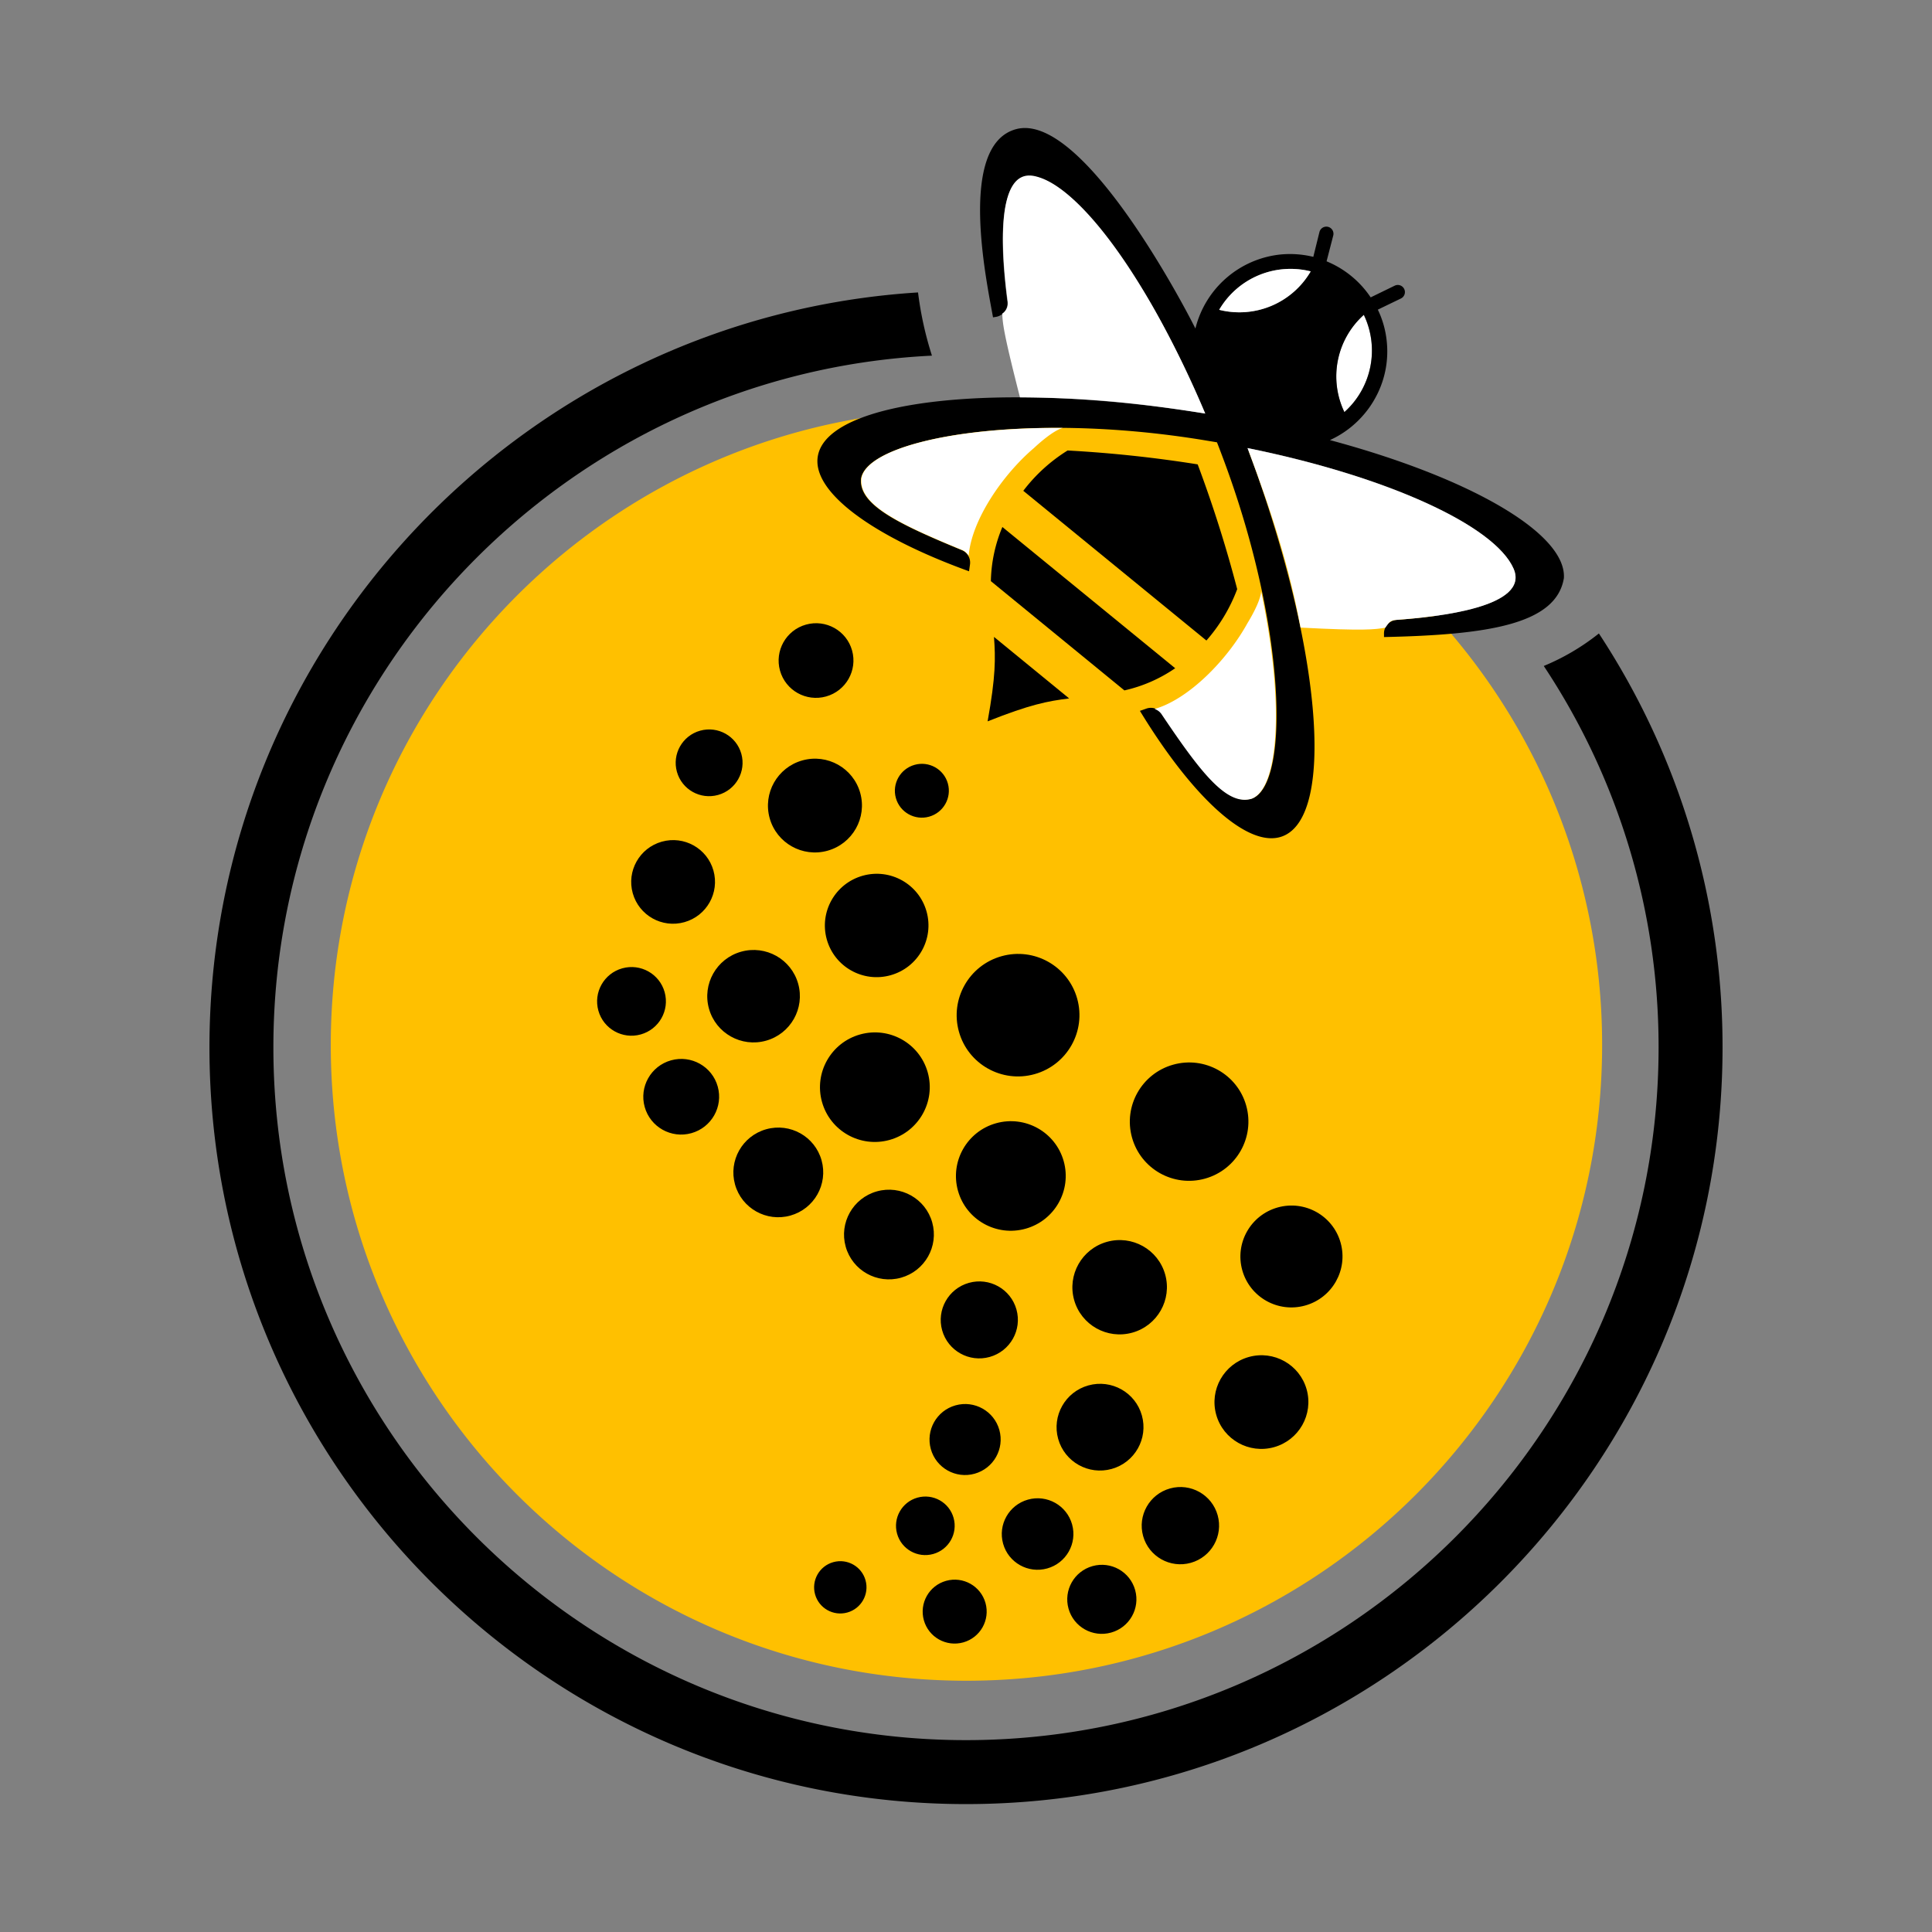 <svg id="Logos" xmlns="http://www.w3.org/2000/svg" viewBox="0 0 725 725"><rect x="0" y="0" width="725" height="725" fill="#808080" stroke="none"/><path d="M600,237.71a85.4,85.4,0,0,1-20.69,12.2,258.39,258.39,0,0,1,43.09,143.14C622.41,536.37,505.81,653,362.5,653S102.59,536.37,102.59,393.05c0-139,109.73-252.9,247.13-259.59a130.3,130.3,0,0,1-5.22-23.72C196.32,119.05,78.6,242.56,78.6,393.05,78.6,549.6,206,677,362.5,677S646.4,549.6,646.4,393.05A282.25,282.25,0,0,0,600,237.71Z"/><path d="M601.21,392.17c0,131.74-106.8,238.54-238.54,238.54S124.13,523.91,124.13,392.17s106.8-238.54,238.54-238.54c29.76,0,66.26-.55,92.54,9.41,27.75,10.52,45,32.07,66.72,51.54A238,238,0,0,1,601.21,392.17Z" style="fill:#ffc000;fill-rule:evenodd"/><ellipse cx="413.51" cy="600.12" rx="12.98" ry="12.95" transform="translate(-146.27 133.45) rotate(-15.61)"/><ellipse cx="442.99" cy="572.46" rx="14.52" ry="14.49" transform="translate(-137.74 140.37) rotate(-15.61)"/><ellipse cx="473.39" cy="526.09" rx="17.62" ry="17.57" transform="translate(-124.13 146.84) rotate(-15.61)"/><ellipse cx="484.65" cy="471.46" rx="19.16" ry="19.11" transform="translate(-109.01 147.85) rotate(-15.61)"/><ellipse cx="446.25" cy="420.86" rx="22.25" ry="22.2" transform="translate(-96.81 135.65) rotate(-15.61)"/><ellipse cx="306.24" cy="247.84" rx="14.04" ry="14" transform="translate(-55.41 91.58) rotate(-15.61)"/><ellipse cx="305.83" cy="302.27" rx="17.64" ry="17.59" transform="translate(-70.07 93.47) rotate(-15.61)"/><ellipse cx="329" cy="347.26" rx="19.44" ry="19.39" transform="translate(-81.33 101.37) rotate(-15.61)"/><ellipse cx="382.06" cy="380.91" rx="23.04" ry="22.98" transform="translate(-88.43 116.9) rotate(-15.61)"/><ellipse cx="358.29" cy="604.73" rx="12.01" ry="11.99" transform="translate(-149.55 118.76) rotate(-15.61)"/><ellipse cx="389.4" cy="575.61" rx="13.44" ry="13.41" transform="translate(-140.56 126.06) rotate(-15.61)"/><ellipse cx="412.83" cy="535.52" rx="16.31" ry="16.27" transform="translate(-128.91 130.88) rotate(-15.61)"/><ellipse cx="420.19" cy="483" rx="17.74" ry="17.69" transform="translate(-114.5 130.93) rotate(-15.61)"/><ellipse cx="379.35" cy="441.26" rx="20.6" ry="20.55" transform="translate(-104.77 118.39) rotate(-15.61)"/><ellipse cx="266.12" cy="286.23" rx="12.55" ry="12.52" transform="translate(-67.22 82.19) rotate(-15.61)"/><ellipse cx="253.09" cy="332.19" rx="15.77" ry="15.73" transform="matrix(0.96, -0.27, 0.27, 0.96, -80.07, 80.38)"/><ellipse cx="282.81" cy="373.8" rx="17.38" ry="17.34" transform="translate(-90.18 89.92) rotate(-15.61)"/><ellipse cx="328.33" cy="407.94" rx="20.6" ry="20.55" transform="translate(-97.69 103.43) rotate(-15.61)"/><ellipse cx="315.37" cy="595.62" rx="9.83" ry="9.81" transform="translate(-148.68 106.87) rotate(-15.61)"/><ellipse cx="347.28" cy="572.53" rx="11.01" ry="10.98" transform="translate(-141.29 114.61) rotate(-15.61)"/><ellipse cx="362.19" cy="540.15" rx="13.35" ry="13.32" transform="translate(-132.02 117.43) rotate(-15.61)"/><ellipse cx="368.22" cy="497.15" rx="14.52" ry="14.48" transform="matrix(0.96, -0.27, 0.27, 0.96, -120.23, 117.46)"/><ellipse cx="333.62" cy="463.24" rx="16.86" ry="16.82" transform="translate(-112.38 106.89) rotate(-15.61)"/><ellipse cx="237" cy="375.75" rx="12.91" ry="12.88" transform="translate(-92.39 77.66) rotate(-15.61)"/><ellipse cx="255.66" cy="411.54" rx="14.23" ry="14.19" transform="translate(-101.34 84) rotate(-15.61)"/><ellipse cx="292.09" cy="439.92" rx="16.86" ry="16.82" transform="translate(-107.63 94.86) rotate(-15.61)"/><ellipse cx="345.95" cy="296.7" rx="10.13" ry="10.1" transform="translate(-67.09 104.07) rotate(-15.61)"/><path d="M504.47,154.67a31,31,0,0,1,7.29-36.51A31,31,0,0,1,504.47,154.67Z" style="fill:#fff;fill-rule:evenodd"/><path d="M376.15,197.76a55.36,55.36,0,0,0-4.32,20.32l50.11,41A54.91,54.91,0,0,0,441,250.76Z"/><path d="M370.61,270.69c16-6.36,22.61-7.6,30.6-8.6L373,239C373.59,247,373.67,253.77,370.61,270.69Z"/><path d="M464.27,221.08a477.73,477.73,0,0,0-14.83-46.82,473.86,473.86,0,0,0-48.81-5.21A61.94,61.94,0,0,0,384,184.18l68.72,56.18A62.42,62.42,0,0,0,464.27,221.08Z"/><path d="M457.51,116.26a31,31,0,0,0,34.34-14.42A31,31,0,0,0,457.51,116.26Z" style="fill:none"/><path d="M524.11,232.6a5.13,5.13,0,0,0-4.75,5.41l0,1.05c38.65-.83,64.63-4.67,67.5-22.11,1.05-16.62-34.68-37.53-87.79-51.8a36.71,36.71,0,0,0,13.24-10.22,34.9,34.9,0,0,0,3.5-5.1,36.07,36.07,0,0,0,4.59-21.62,35.45,35.45,0,0,0-3.35-12l.38-.2,0,0,8.28-4a2.67,2.67,0,1,0-2.35-4.8l-9,4.38a36.76,36.76,0,0,0-16.55-13.53l2.5-9.67a2.67,2.67,0,0,0-5.17-1.34L493,95.7l-.17.69a36.77,36.77,0,0,0-12.39-.88,36.81,36.81,0,0,0-31.85,27.77c-6.37-12.71-43.24-81.36-67.34-74.8-21.88,6-11.12,56.63-8.61,70.61l1-.16a5.17,5.17,0,0,0,4.39-5.72c-.95-7.22-2.18-18.85-1.58-28.74.77-13,4.56-17.93,9.6-18.27,15.69-1.08,39.61,36.88,46.65,49.11a378.65,378.65,0,0,1,19.6,39.88c-76.93-12.41-141.95-5.24-145.42,16.1-2.18,13.38,20.62,30,56.76,43.09l.35-2.5a5.07,5.07,0,0,0-3.13-5.47c-24.28-10-38.69-17.11-37.76-26.8,2.43-14.91,60.63-25.56,128.5-14.47l5.08.84c.63,1.6,1.25,3.22,1.85,4.83,24.36,64.3,25.51,123.46,11.37,128.8-9.31,2.84-19.13-9.87-33.77-31.68a5.08,5.08,0,0,0-6-2l-2.37.83c20,32.83,40.83,51.87,53.51,47.06,20.21-7.66,14.32-72.78-13.15-145.71,52.58,10.65,92.73,29.1,99.82,45.2C574.36,227.81,539.44,231.47,524.11,232.6Zm-66.6-116.34a31,31,0,0,1,34.34-14.42A31,31,0,0,1,457.51,116.26Zm47,38.39a31,31,0,0,1,7.29-36.51A31,31,0,0,1,504.49,154.65Z"/><path d="M457.51,116.26a31,31,0,0,1,34.34-14.42A31,31,0,0,1,457.51,116.26Z" style="fill:#fff;fill-rule:evenodd"/><path d="M376.12,117.68a4.63,4.63,0,0,0,2-4.76c-2-15.24-5.3-50.19,10.14-46.83,17.19,3.75,43.15,39.7,64,89.1-27.3-4.41-47.27-5.95-69.51-6.08C376.87,126.1,376.21,121.51,376.12,117.68Z" style="fill:#fff;fill-rule:evenodd"/><path d="M469.68,299.74c-9.31,2.83-19.13-9.88-33.77-31.68a5.07,5.07,0,0,0-2.64-2c13-3.76,27.25-18.57,34.64-31.84a.71.71,0,0,1,.12-.2.22.22,0,0,1,.05-.1c3.08-5.05,5-9.44,5.18-12C482.11,263.85,479.92,295.93,469.68,299.74Z" style="fill:#fff;fill-rule:evenodd"/><path d="M488.05,235.51c-4.1-21.7-10.14-41.47-19.89-67.35,52.57,10.65,92.73,29.1,99.81,45.2,6.37,14.47-28.54,18.13-43.88,19.26-2.71.19-2.88,1.16-4.25,2.93C516.06,236.22,511.79,236.77,488.05,235.51Z" style="fill:#fff;fill-rule:evenodd"/><path d="M398.79,160.59c-2.46.67-6.38,3.44-10.71,7.46a.21.21,0,0,1-.1.07.49.49,0,0,1-.16.16c-11.54,9.88-23.22,26.81-24.32,40.28a5,5,0,0,0-2.5-2.18c-24.28-10-38.69-17.11-37.76-26.8C324.93,168.79,355.93,160.26,398.79,160.59Z" style="fill:#fff;fill-rule:evenodd"/></svg>
